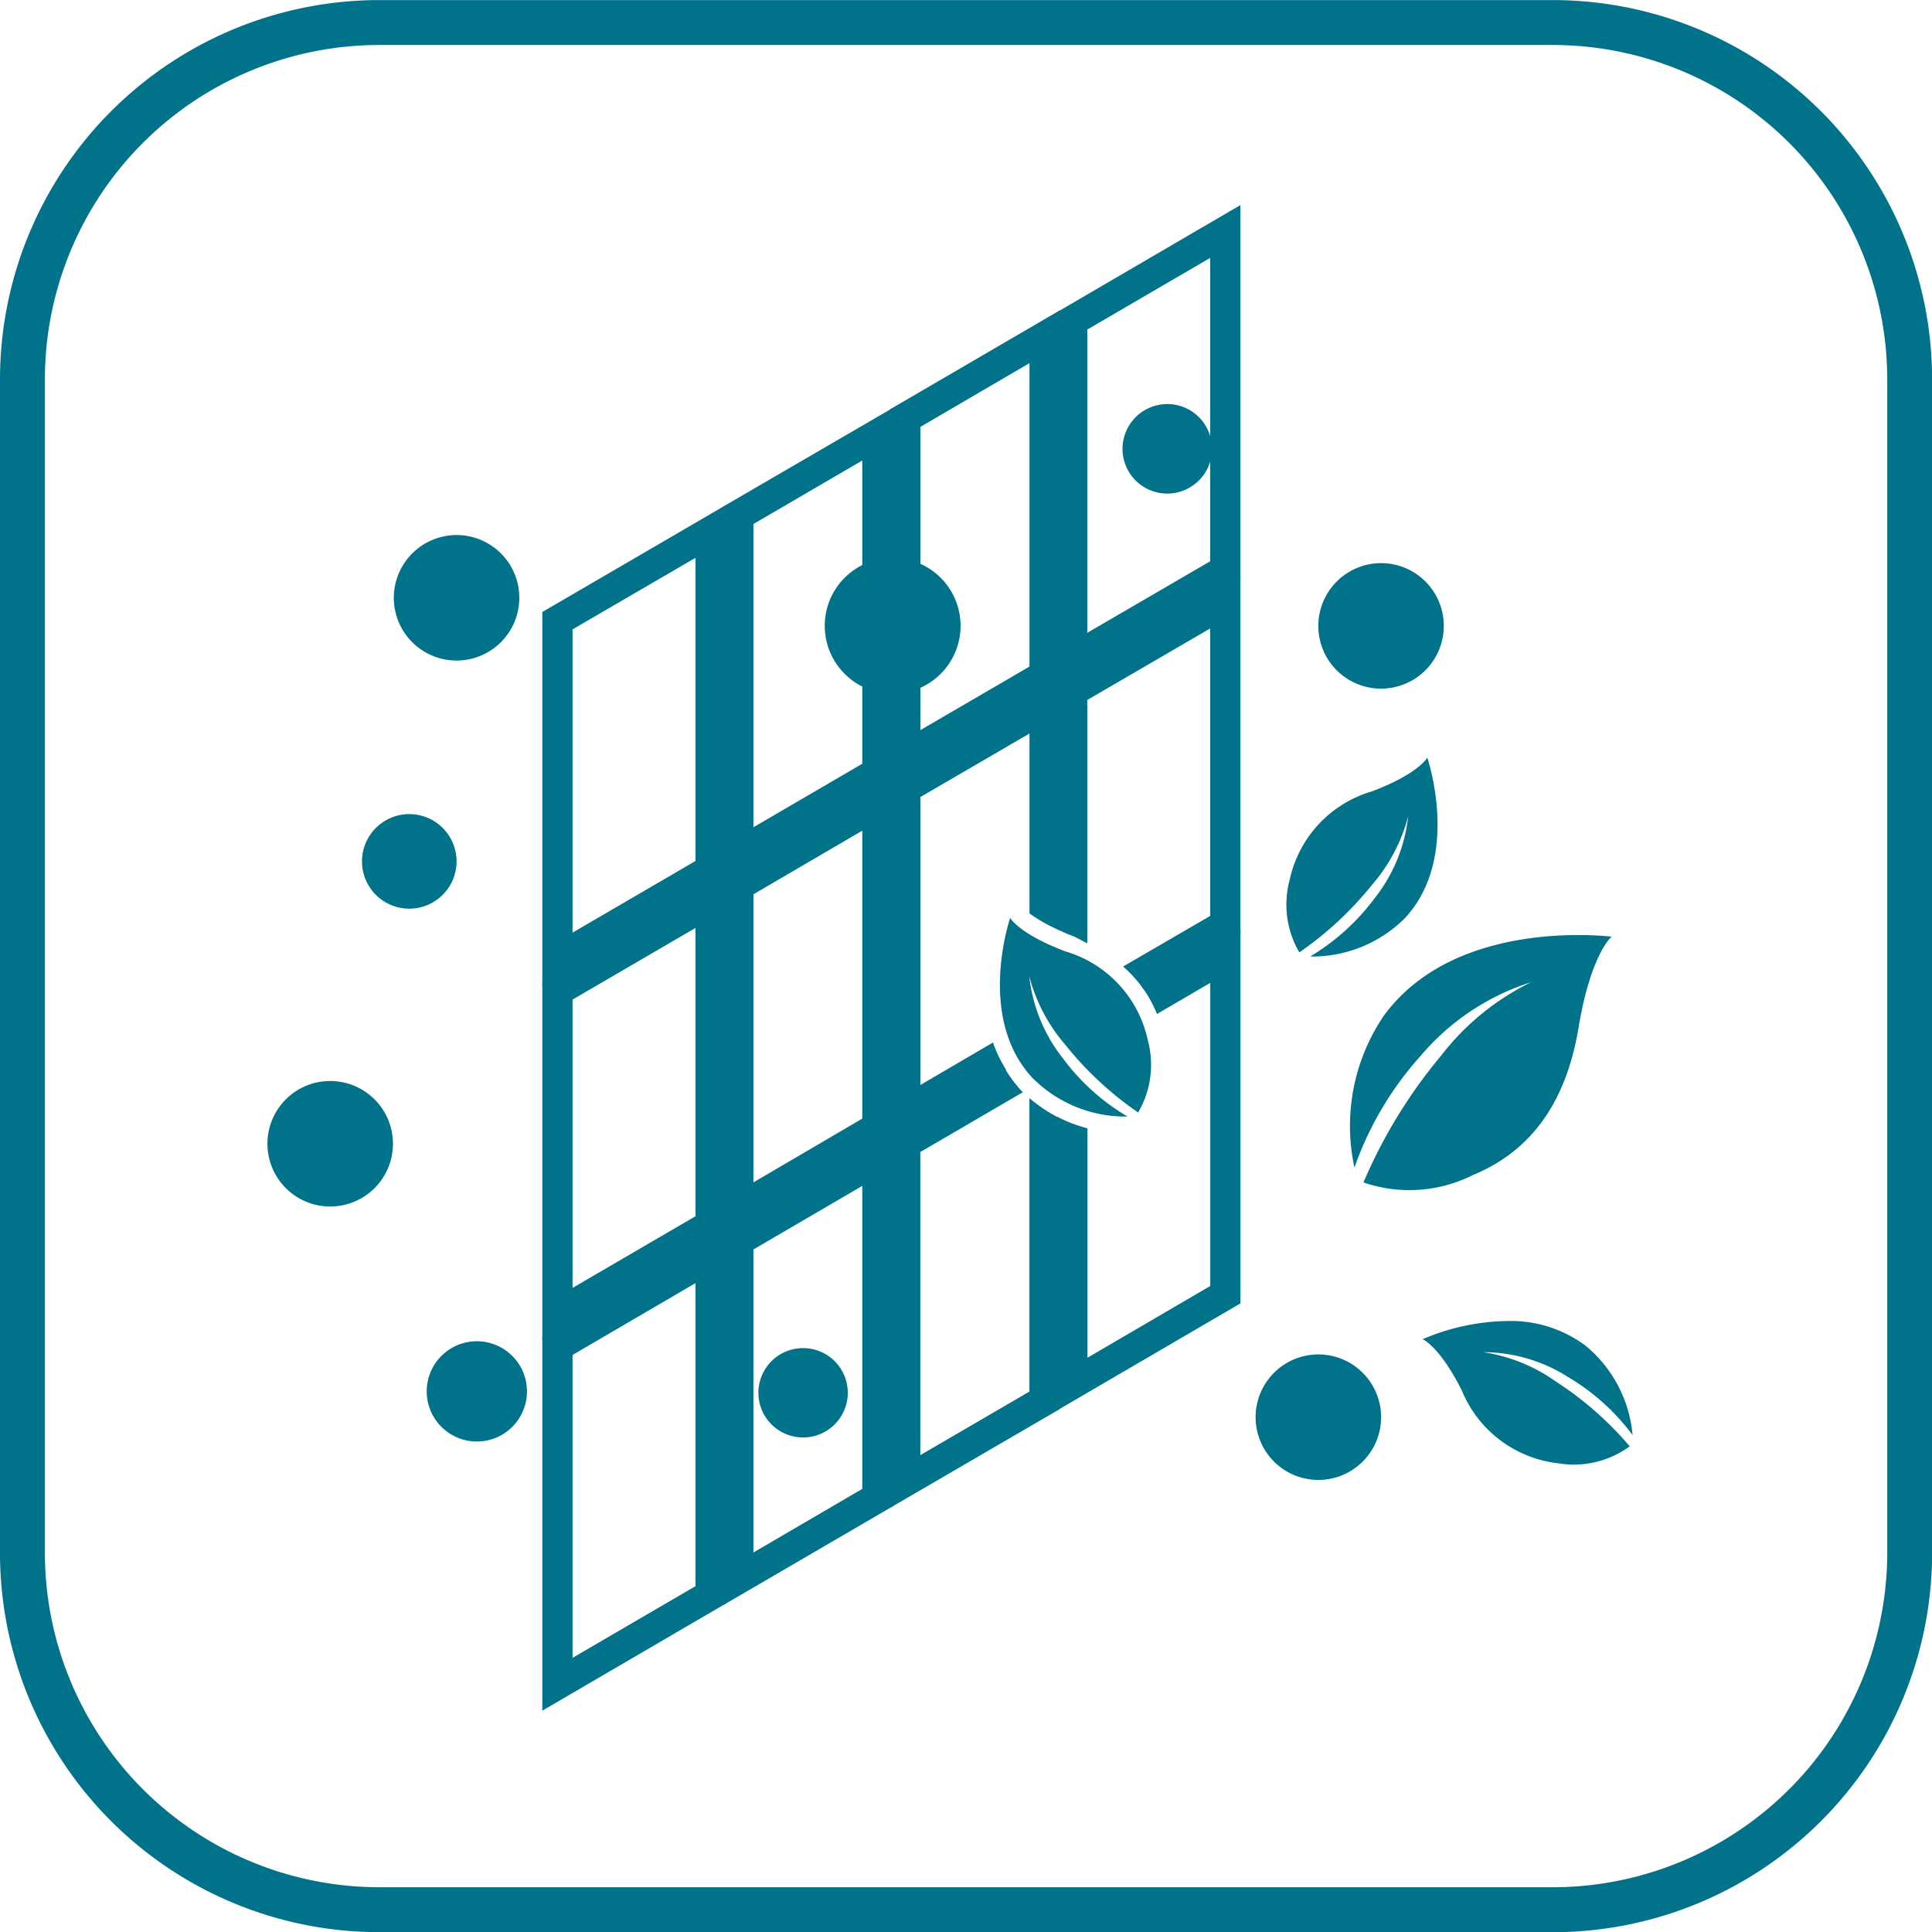 <svg xmlns="http://www.w3.org/2000/svg" width="74.541" height="74.546" viewBox="0 0 74.541 74.546">
  <g id="Group_11583" data-name="Group 11583" transform="translate(-560.016 -1276.688)">
    <path id="Path_11486" data-name="Path 11486" d="M57.373,345.975a2.421,2.421,0,1,0,2.42-2.42,2.426,2.426,0,0,0-2.42,2.42" transform="translate(517.837 953.776)" fill="#00728a"/>
    <path id="Path_11487" data-name="Path 11487" d="M55.423,354.4a2.421,2.421,0,1,0,2.415-2.417,2.418,2.418,0,0,0-2.415,2.417" transform="translate(514.912 966.413)" fill="#00728a"/>
    <path id="Path_11488" data-name="Path 11488" d="M56.882,349.692a1.824,1.824,0,1,0,1.822-1.83,1.825,1.825,0,0,0-1.822,1.83" transform="translate(517.101 960.236)" fill="#00728a"/>
    <path id="Path_11489" data-name="Path 11489" d="M57.881,357.928a1.934,1.934,0,1,0,1.93-1.93,1.934,1.934,0,0,0-1.93,1.93" transform="translate(518.599 972.439)" fill="#00728a"/>
    <path id="Path_11490" data-name="Path 11490" d="M63.625,357.275v11.692l4.2-2.455v-11.69ZM62.455,371V356.6L69,352.785v14.4Z" transform="translate(525.46 967.62)" fill="#00728a"/>
    <path id="Path_11491" data-name="Path 11491" d="M63.625,346.071v11.7l4.2-2.45v-11.7Zm-1.17,13.73V345.4L69,341.594V356Z" transform="translate(525.46 950.834)" fill="#00728a"/>
    <path id="Path_11492" data-name="Path 11492" d="M66.2,344.58v11.7l4.21-2.453V342.12Zm-1.165,13.73V343.9l6.542-3.815v14.417Z" transform="translate(529.326 948.578)" fill="#00728a"/>
    <path id="Path_11493" data-name="Path 11493" d="M63.625,351.786V362.9l4.2-2.46v-11.11Zm-1.17,13.145V351.114l6.545-3.8v13.807Z" transform="translate(525.46 959.406)" fill="#00728a"/>
    <path id="Path_11494" data-name="Path 11494" d="M68.773,343.265v11.7l4.742-2.76V340.5ZM67.611,357V342.59l7.07-4.127v14.422Z" transform="translate(533.193 946.138)" fill="#00728a"/>
    <path id="Path_11495" data-name="Path 11495" d="M60.832,347.885v11.7l4.742-2.763V345.125ZM59.665,361.61V347.215l7.072-4.12v14.4Z" transform="translate(521.275 953.085)" fill="#00728a"/>
    <path id="Path_11496" data-name="Path 11496" d="M60.832,353.6v11.125l4.742-2.765V350.837Zm-1.167,13.155V352.929l7.072-4.122v13.822Z" transform="translate(521.275 961.653)" fill="#00728a"/>
    <path id="Path_11497" data-name="Path 11497" d="M60.832,359.086v11.687l4.742-2.765V356.316Zm-1.167,13.725V358.416l7.072-4.125v14.392Z" transform="translate(521.275 969.878)" fill="#00728a"/>
    <path id="Path_11498" data-name="Path 11498" d="M74.434,348.292a4.552,4.552,0,0,0-3.177,3.413,3.655,3.655,0,0,0,.372,2.8,13.223,13.223,0,0,0,2.8-2.6,6.587,6.587,0,0,0,1.4-2.65,6.183,6.183,0,0,1-1.295,3.163,8.622,8.622,0,0,1-2.487,2.247,5.071,5.071,0,0,0,3.632-1.457c2.215-2.338.887-6.217.887-6.217s-.325.618-2.132,1.3" transform="translate(538.518 958.928)" fill="#00728a"/>
    <path id="Path_11499" data-name="Path 11499" d="M67.183,350.015v.838l.642-.07a5.491,5.491,0,0,0,.522,1.242V350.55H68.34a9.884,9.884,0,0,1-1.157-.535" transform="translate(532.552 963.465)" fill="#00728a"/>
    <path id="Path_11500" data-name="Path 11500" d="M69,359.756l-2.8,1.637v-11.11l4.21-2.45v6.94a5.939,5.939,0,0,0,1.167.655v-9.62l-6.542,3.8v13.815l4.475-2.612A5.492,5.492,0,0,1,69,359.756" transform="translate(529.326 957.156)" fill="#00728a"/>
    <path id="Path_11501" data-name="Path 11501" d="M67.668,352.145a7.181,7.181,0,0,1-.53-1.04l-.05.033a4.311,4.311,0,0,0,.49,1.06Z" transform="translate(532.408 965.1)" fill="#00728a"/>
    <path id="Path_11502" data-name="Path 11502" d="M67.688,352.186a4.262,4.262,0,0,0,.372.338c-.072-.085-.142-.175-.22-.273a5.219,5.219,0,0,1-.482-.762l-.1.047a3.232,3.232,0,0,0,.425.65" transform="translate(532.672 965.675)" fill="#00728a"/>
    <path id="Path_11503" data-name="Path 11503" d="M70.408,352.949v11.32l-4.21,2.453V355.027l3.962-2.31a1.017,1.017,0,0,1-.077-.067,5.089,5.089,0,0,1-.638-.872l-4.412,2.577v14.4l6.54-3.807V353.722a5.8,5.8,0,0,1-1.165-.773" transform="translate(529.326 966.108)" fill="#00728a"/>
    <path id="Path_11504" data-name="Path 11504" d="M67.7,350.25c-.032-.01-.055-.028-.087-.04v1.325a6.366,6.366,0,0,0,.712,1.115l1.5-.88a3.73,3.73,0,0,0-.862-.84l-.185.1v-.248a5.619,5.619,0,0,0-1.078-.532" transform="translate(533.192 963.757)" fill="#00728a"/>
    <path id="Path_11505" data-name="Path 11505" d="M67.611,348.3v9.52c.175.078.325.16.55.24s.4.207.612.3v-9.387l4.742-2.76v11.092l-3.36,1.952a4.965,4.965,0,0,1,.8.892l3.727-2.177v-13.79Z" transform="translate(533.193 954.721)" fill="#00728a"/>
    <path id="Path_11506" data-name="Path 11506" d="M70.9,351.868a4.712,4.712,0,0,1,.563,1.02l2.055-1.2v11.695l-4.737,2.767v-8.85a5.747,5.747,0,0,1-1.167-.447v11.327l7.07-4.127v-14.4Z" transform="translate(533.192 962.922)" fill="#00728a"/>
    <path id="Path_11507" data-name="Path 11507" d="M67.87,351.682c.065.095.112.175.195.278.188.235.378.415.577.622l1.282-.745a3.4,3.4,0,0,0-.547-1.035Z" transform="translate(533.581 964.646)" fill="#00728a"/>
    <path id="Path_11508" data-name="Path 11508" d="M68.016,355.671a5.052,5.052,0,0,0,3.632,1.457,8.427,8.427,0,0,1-2.49-2.242,6.173,6.173,0,0,1-1.3-3.167,6.618,6.618,0,0,0,1.4,2.652,13.012,13.012,0,0,0,2.8,2.6,3.64,3.64,0,0,0,.37-2.8,4.567,4.567,0,0,0-3.177-3.415c-1.807-.685-2.13-1.292-2.13-1.292s-1.332,3.87.89,6.207" transform="translate(531.87 962.639)" fill="#00728a"/>
    <path id="Path_11509" data-name="Path 11509" d="M73.366,352.941A7.573,7.573,0,0,0,72.3,358.7a12.729,12.729,0,0,1,2.555-4.312,9.239,9.239,0,0,1,4.265-2.842,9.826,9.826,0,0,0-3.482,2.842,19.569,19.569,0,0,0-2.99,4.885,5.449,5.449,0,0,0,4.222-.285c2.6-1.07,3.675-3.292,4.075-5.682.472-2.85,1.277-3.517,1.277-3.517a12.257,12.257,0,0,0-1.3-.06c-1.942,0-5.587.4-7.56,3.212" transform="translate(539.974 963.036)" fill="#00728a"/>
    <path id="Path_11510" data-name="Path 11510" d="M73.253,356.389s.647.26,1.512,1.985a4.576,4.576,0,0,0,3.727,2.8,3.633,3.633,0,0,0,2.745-.657A13.005,13.005,0,0,0,78.363,358a6.505,6.505,0,0,0-2.777-1.115,6.118,6.118,0,0,1,3.272.957,8.532,8.532,0,0,1,2.49,2.24,5.042,5.042,0,0,0-1.817-3.45,4.84,4.84,0,0,0-3.017-.95,8.612,8.612,0,0,0-3.26.7" transform="translate(541.656 971.973)" fill="#00728a"/>
    <path id="Path_11511" data-name="Path 11511" d="M71.641,346.409a2.421,2.421,0,1,0,2.42-2.42,2.426,2.426,0,0,0-2.42,2.42" transform="translate(539.238 954.426)" fill="#00728a"/>
    <path id="Path_11512" data-name="Path 11512" d="M70.673,358.624a2.421,2.421,0,1,0,2.42-2.423,2.422,2.422,0,0,0-2.42,2.423" transform="translate(537.787 972.744)" fill="#00728a"/>
    <path id="Path_11513" data-name="Path 11513" d="M63,357.826a1.724,1.724,0,1,0,1.725-1.722A1.723,1.723,0,0,0,63,357.826" transform="translate(526.277 972.597)" fill="#00728a"/>
    <path id="Path_11514" data-name="Path 11514" d="M64.024,346.531a2.62,2.62,0,1,0,2.617-2.623,2.619,2.619,0,0,0-2.617,2.623" transform="translate(527.813 954.305)" fill="#00728a"/>
    <path id="Path_11515" data-name="Path 11515" d="M68.619,343.266a1.727,1.727,0,1,0,1.722-1.732,1.731,1.731,0,0,0-1.722,1.732" transform="translate(534.706 950.743)" fill="#00728a"/>
    <path id="Path_11516" data-name="Path 11516" d="M65.765,336.633A13.155,13.155,0,0,0,52.627,349.78v45.289a13.16,13.16,0,0,0,13.137,13.142h45.3a13.162,13.162,0,0,0,13.145-13.142V349.78a13.156,13.156,0,0,0-13.145-13.147Zm45.3,72.811h-45.3a14.382,14.382,0,0,1-14.37-14.375V349.78A14.389,14.389,0,0,1,65.765,335.4h45.3a14.391,14.391,0,0,1,14.375,14.382v45.289a14.385,14.385,0,0,1-14.375,14.375" transform="translate(508.871 941.541)" fill="#00728a"/>
    <path id="Path_11517" data-name="Path 11517" d="M65.765,336.633A13.155,13.155,0,0,0,52.627,349.78v45.289a13.16,13.16,0,0,0,13.137,13.142h45.3a13.162,13.162,0,0,0,13.145-13.142V349.78a13.156,13.156,0,0,0-13.145-13.147Zm45.3,72.811h-45.3a14.382,14.382,0,0,1-14.37-14.375V349.78A14.389,14.389,0,0,1,65.765,335.4h45.3a14.391,14.391,0,0,1,14.375,14.382v45.289a14.385,14.385,0,0,1-14.375,14.375" transform="translate(508.871 941.541)" fill="none" stroke="#00728a" stroke-width="0.5"/>
  </g>
</svg>
